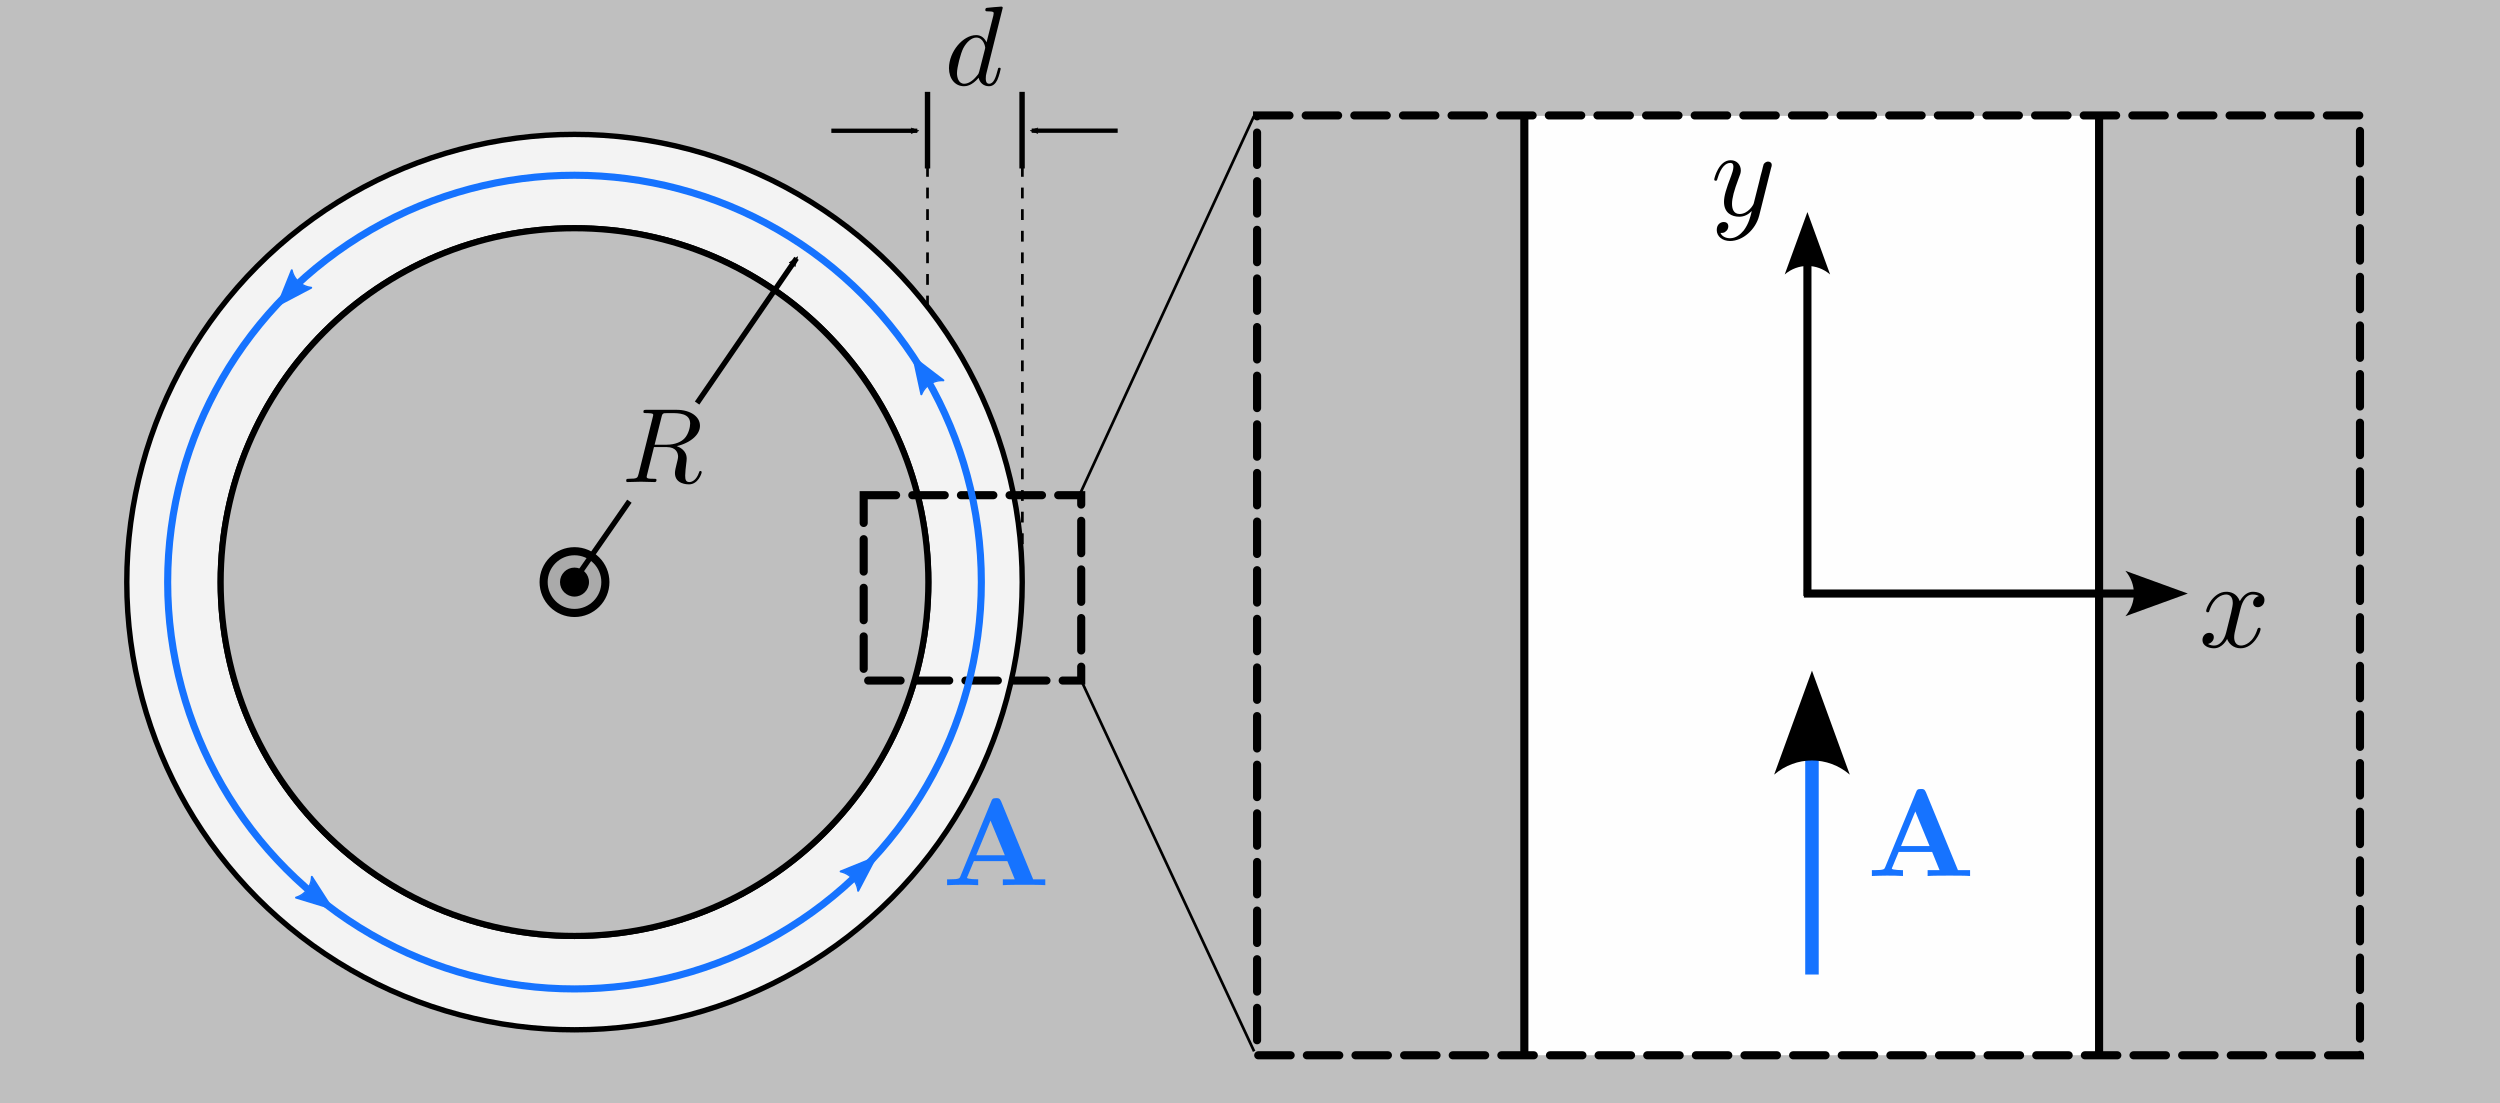 <?xml version="1.0" encoding="UTF-8" standalone="no"?>
<!-- Created with Inkscape (http://www.inkscape.org/) -->

<svg
   width="244.825mm"
   height="108.063mm"
   viewBox="0 0 244.825 108.063"
   version="1.1"
   id="svg8"
   inkscape:version="1.3 (0e150ed6c4, 2023-07-21)"
   sodipodi:docname="annuluszoom.svg"
   xmlns:inkscape="http://www.inkscape.org/namespaces/inkscape"
   xmlns:sodipodi="http://sodipodi.sourceforge.net/DTD/sodipodi-0.dtd"
   xmlns="http://www.w3.org/2000/svg"
   xmlns:svg="http://www.w3.org/2000/svg"
   xmlns:rdf="http://www.w3.org/1999/02/22-rdf-syntax-ns#"
   xmlns:cc="http://creativecommons.org/ns#"
   xmlns:dc="http://purl.org/dc/elements/1.1/"
   xmlns:ns12="http://www.iki.fi/pav/software/textext/">
  <sodipodi:namedview
     id="base"
     pagecolor="#ffffff"
     bordercolor="#666666"
     borderopacity="1.0"
     inkscape:pageopacity="0.0"
     inkscape:pageshadow="2"
     inkscape:zoom="0.5"
     inkscape:cx="389"
     inkscape:cy="242"
     inkscape:document-units="mm"
     inkscape:current-layer="layer1"
     showgrid="false"
     inkscape:window-width="1920"
     inkscape:window-height="1024"
     inkscape:window-x="0"
     inkscape:window-y="0"
     inkscape:window-maximized="1"
     fit-margin-top="0"
     fit-margin-left="0"
     fit-margin-right="0"
     fit-margin-bottom="0"
     inkscape:showpageshadow="2"
     inkscape:pagecheckerboard="0"
     inkscape:deskcolor="#d1d1d1" />
  <defs
     id="defs2">
    <marker
       style="overflow:visible"
       id="ConcaveTriangle"
       refX="0"
       refY="0"
       orient="auto-start-reverse"
       inkscape:stockid="Concave triangle arrow"
       markerWidth="1"
       markerHeight="1"
       viewBox="0 0 1 1"
       inkscape:isstock="true"
       inkscape:collect="always"
       preserveAspectRatio="xMidYMid">
      <path
         transform="scale(0.7)"
         d="M -2,-4 9,0 -2,4 c 2,-2.33 2,-5.66 0,-8 z"
         style="fill:context-stroke;fill-rule:evenodd;stroke:none"
         id="path7" />
    </marker>
    <marker
       inkscape:stockid="Arrow2Mend"
       orient="auto"
       refY="0"
       refX="0"
       id="marker2495"
       style="overflow:visible"
       inkscape:isstock="true">
      <path
         id="path2493"
         style="fill:#0073bd;fill-opacity:1;fill-rule:evenodd;stroke:#0073bd;stroke-width:0.625;stroke-linejoin:round;stroke-opacity:1"
         d="M 8.719,4.034 -2.207,0.016 8.719,-4.002 c -1.745,2.372 -1.735,5.617 -6e-7,8.035 z"
         transform="scale(-0.6)"
         inkscape:connector-curvature="0" />
    </marker>
    <marker
       inkscape:isstock="true"
       style="overflow:visible"
       id="marker2444"
       refX="0"
       refY="0"
       orient="auto"
       inkscape:stockid="Arrow2Mend">
      <path
         transform="scale(-0.6)"
         d="M 8.719,4.034 -2.207,0.016 8.719,-4.002 c -1.745,2.372 -1.735,5.617 -6e-7,8.035 z"
         style="fill:#000000;fill-opacity:1;fill-rule:evenodd;stroke:#000000;stroke-width:0.625;stroke-linejoin:round;stroke-opacity:1"
         id="path2442"
         inkscape:connector-curvature="0" />
    </marker>
    <marker
       inkscape:collect="always"
       inkscape:isstock="true"
       style="overflow:visible"
       id="Arrow2Mend"
       refX="0"
       refY="0"
       orient="auto"
       inkscape:stockid="Arrow2Mend">
      <path
         transform="scale(-0.6)"
         d="M 8.719,4.034 -2.207,0.016 8.719,-4.002 c -1.745,2.372 -1.735,5.617 -6e-7,8.035 z"
         style="fill:#000000;fill-opacity:1;fill-rule:evenodd;stroke:#000000;stroke-width:0.625;stroke-linejoin:round;stroke-opacity:1"
         id="path1450"
         inkscape:connector-curvature="0" />
    </marker>
    <marker
       inkscape:isstock="true"
       style="overflow:visible"
       id="Arrow2Mend-6"
       refX="0"
       refY="0"
       orient="auto"
       inkscape:stockid="Arrow2Mend">
      <path
         transform="scale(-0.6)"
         d="M 8.719,4.034 -2.207,0.016 8.719,-4.002 c -1.745,2.372 -1.735,5.617 -6e-7,8.035 z"
         style="fill:#000000;fill-opacity:1;fill-rule:evenodd;stroke:#000000;stroke-width:0.625;stroke-linejoin:round;stroke-opacity:1"
         id="path1450-2"
         inkscape:connector-curvature="0" />
    </marker>
    <marker
       inkscape:isstock="true"
       style="overflow:visible"
       id="marker2444-7"
       refX="0"
       refY="0"
       orient="auto"
       inkscape:stockid="Arrow2Mend"
       viewBox="0 0 6.808 5.196"
       markerWidth="6.808"
       markerHeight="5.196"
       preserveAspectRatio="xMidYMid">
      <path
         transform="scale(-0.6)"
         d="M 8.719,4.034 -2.207,0.016 8.719,-4.002 c -1.745,2.372 -1.735,5.617 -6e-7,8.035 z"
         style="fill:#000000;fill-opacity:1;fill-rule:evenodd;stroke:#000000;stroke-width:0.625;stroke-linejoin:round;stroke-opacity:1"
         id="path2442-5"
         inkscape:connector-curvature="0" />
    </marker>
    <marker
       style="overflow:visible"
       id="ConcaveTriangle-2"
       refX="0"
       refY="0"
       orient="auto-start-reverse"
       inkscape:stockid="Concave triangle arrow"
       markerWidth="1"
       markerHeight="1"
       viewBox="0 0 1 1"
       inkscape:isstock="true"
       inkscape:collect="always"
       preserveAspectRatio="xMidYMid">
      <path
         transform="scale(0.7)"
         d="M -2,-4 9,0 -2,4 c 2,-2.33 2,-5.66 0,-8 z"
         style="fill:context-stroke;fill-rule:evenodd;stroke:none"
         id="path7-9" />
    </marker>
    <g
       id="id-8dfe12a5-66ef-4940-954e-c435c1244663-0">
      <g
         id="id-8437b309-28d2-4376-aaf9-d20022588913-9" />
      <g
         id="id-ca45fadc-c3e8-4604-b286-6e3fb314c135-3">
        <path
           d="M 3.984,-1.344 C 5.516,-1.469 6.625,-2.391 6.625,-3.406 6.625,-4.438 5.5,-5.344 3.984,-5.469 v -0.547 c 0,-0.344 0,-0.484 0.938,-0.484 H 5.25 v -0.312 c -0.359,0.031 -1.266,0.031 -1.688,0.031 -0.406,0 -1.328,0 -1.688,-0.031 V -6.5 h 0.328 c 0.953,0 0.953,0.125 0.953,0.484 V -5.469 C 1.625,-5.312 0.562,-4.391 0.562,-3.406 c 0,1.031 1.109,1.906 2.594,2.062 v 0.562 c 0,0.328 0,0.469 -0.953,0.469 H 1.875 V 0 c 0.359,-0.031 1.281,-0.031 1.688,-0.031 0.406,0 1.328,0 1.688,0.031 V -0.312 H 4.922 c -0.938,0 -0.938,-0.125 -0.938,-0.469 z M 3.156,-1.578 C 1.734,-1.766 1.562,-2.781 1.562,-3.406 c 0,-0.516 0.094,-1.625 1.594,-1.828 z M 3.984,-5.25 c 1.375,0.172 1.641,1.078 1.641,1.844 0,0.594 -0.141,1.656 -1.641,1.844 z m 0,0"
           id="id-ff06ac9a-fa5d-41d3-a0b1-f7b06bd5a91f-6" />
      </g>
      <g
         id="id-8af40c08-29bc-431c-91d9-4ce3ec689b25-0">
        <path
           d="m 6.844,-3.266 c 0.156,0 0.344,0 0.344,-0.188 C 7.188,-3.656 7,-3.656 6.859,-3.656 h -5.969 c -0.141,0 -0.328,0 -0.328,0.203 0,0.188 0.188,0.188 0.328,0.188 z m 0.016,1.938 c 0.141,0 0.328,0 0.328,-0.203 0,-0.188 -0.188,-0.188 -0.344,-0.188 H 0.891 c -0.141,0 -0.328,0 -0.328,0.188 0,0.203 0.188,0.203 0.328,0.203 z m 0,0"
           id="id-74c93f6d-23f9-488e-95da-92f66a6613f3-6" />
      </g>
      <g
         id="id-04b26ed2-5e42-4226-ae1f-fe8d3849b487-2">
        <path
           d="m 4.578,-3.188 c 0,-0.797 -0.047,-1.594 -0.391,-2.328 -0.453,-0.969 -1.281,-1.125 -1.688,-1.125 -0.609,0 -1.328,0.266 -1.75,1.188 -0.312,0.688 -0.359,1.469 -0.359,2.266 0,0.75 0.031,1.641 0.453,2.406 0.422,0.797 1.156,1 1.641,1 0.531,0 1.297,-0.203 1.734,-1.156 0.312,-0.688 0.359,-1.469 0.359,-2.25 z M 2.484,0 C 2.094,0 1.5,-0.25 1.328,-1.203 1.219,-1.797 1.219,-2.719 1.219,-3.312 c 0,-0.641 0,-1.297 0.078,-1.828 0.188,-1.188 0.938,-1.281 1.188,-1.281 0.328,0 0.984,0.188 1.172,1.172 0.109,0.562 0.109,1.312 0.109,1.938 0,0.75 0,1.422 -0.109,2.062 C 3.5,-0.297 2.938,0 2.484,0 Z m 0,0"
           id="id-8885d53d-cd63-4451-945f-3ad2a31a89d5-6" />
      </g>
    </g>
    <marker
       inkscape:isstock="true"
       style="overflow:visible"
       id="marker2444-2"
       refX="0"
       refY="0"
       orient="auto"
       inkscape:stockid="Arrow2Mend">
      <path
         transform="scale(-0.6)"
         d="M 8.719,4.034 -2.207,0.016 8.719,-4.002 c -1.745,2.372 -1.735,5.617 -6e-7,8.035 z"
         style="fill:#000000;fill-opacity:1;fill-rule:evenodd;stroke:#000000;stroke-width:0.625;stroke-linejoin:round;stroke-opacity:1"
         id="path2442-2"
         inkscape:connector-curvature="0" />
    </marker>
    <marker
       inkscape:isstock="true"
       style="overflow:visible"
       id="marker2444-2-9"
       refX="0"
       refY="0"
       orient="auto"
       inkscape:stockid="Arrow2Mend">
      <path
         transform="scale(-0.6)"
         d="M 8.719,4.034 -2.207,0.016 8.719,-4.002 c -1.745,2.372 -1.735,5.617 -6e-7,8.035 z"
         style="fill:#000000;fill-opacity:1;fill-rule:evenodd;stroke:#000000;stroke-width:0.625;stroke-linejoin:round;stroke-opacity:1"
         id="path2442-2-7"
         inkscape:connector-curvature="0" />
    </marker>
    <marker
       inkscape:isstock="true"
       style="overflow:visible"
       id="marker2444-2-6"
       refX="0"
       refY="0"
       orient="auto"
       inkscape:stockid="Arrow2Mend">
      <path
         transform="scale(-0.6)"
         d="M 8.719,4.034 -2.207,0.016 8.719,-4.002 c -1.745,2.372 -1.735,5.617 -6e-7,8.035 z"
         style="fill:#000000;fill-opacity:1;fill-rule:evenodd;stroke:#000000;stroke-width:0.625;stroke-linejoin:round;stroke-opacity:1"
         id="path2442-2-1"
         inkscape:connector-curvature="0" />
    </marker>
    <marker
       inkscape:isstock="true"
       style="overflow:visible"
       id="marker2444-2-93"
       refX="0"
       refY="0"
       orient="auto"
       inkscape:stockid="Arrow2Mend">
      <path
         transform="scale(-0.6)"
         d="M 8.719,4.034 -2.207,0.016 8.719,-4.002 c -1.745,2.372 -1.735,5.617 -6e-7,8.035 z"
         style="fill:#000000;fill-opacity:1;fill-rule:evenodd;stroke:#000000;stroke-width:0.625;stroke-linejoin:round;stroke-opacity:1"
         id="path2442-2-19"
         inkscape:connector-curvature="0" />
    </marker>
    <g
       id="id-212cef38-51ed-4706-a29d-12d862c67bfa-4">
      <g
         id="id-a383d480-da0c-45dd-9e05-fe6e55367fcf-5" />
      <g
         id="id-9adefec8-bc55-4e77-8461-286747d3c799-0">
        <path
           d="m 4.719,-6.703 c -0.109,-0.25 -0.219,-0.25 -0.391,-0.25 -0.281,0 -0.328,0.078 -0.391,0.25 l -2.469,6 C 1.406,-0.547 1.375,-0.469 0.625,-0.469 H 0.406 V 0 c 0.375,-0.016 0.859,-0.031 1.172,-0.031 0.391,0 0.938,0 1.312,0.031 V -0.469 C 2.875,-0.469 2,-0.469 2,-0.594 c 0,-0.016 0.031,-0.109 0.047,-0.125 l 0.5,-1.203 H 5.219 L 5.812,-0.469 H 4.859 V 0 C 5.25,-0.031 6.188,-0.031 6.625,-0.031 c 0.391,0 1.266,0 1.625,0.031 V -0.469 H 7.281 Z M 3.875,-5.156 5.016,-2.391 h -2.281 z m 0,0"
           id="id-08f82caa-2a20-4c4f-a5da-909465f2dbbb-3" />
      </g>
    </g>
    <marker
       style="overflow:visible"
       id="ConcaveTriangle-6"
       refX="0"
       refY="0"
       orient="auto-start-reverse"
       inkscape:stockid="Concave triangle arrow"
       markerWidth="1"
       markerHeight="1"
       viewBox="0 0 1 1"
       inkscape:isstock="true"
       inkscape:collect="always"
       preserveAspectRatio="xMidYMid">
      <path
         transform="scale(0.7)"
         d="M -2,-4 9,0 -2,4 c 2,-2.33 2,-5.66 0,-8 z"
         style="fill:context-stroke;fill-rule:evenodd;stroke:none"
         id="path7-3" />
    </marker>
  </defs>
  <g
     inkscape:label="Layer 1"
     inkscape:groupmode="layer"
     id="layer1"
     transform="translate(-17.04,-52.52)">
    <rect
       style="opacity:1;fill:#bfbfbf;fill-opacity:1;stroke:none;stroke-width:0.72;stroke-linecap:round;stroke-linejoin:miter;stroke-miterlimit:4;stroke-dasharray:none;stroke-dashoffset:0;stroke-opacity:1"
       id="rect832"
       width="244.825"
       height="108.063"
       x="17.04"
       y="52.52" />
    <path
       inkscape:connector-curvature="0"
       id="path1381"
       d="M 107.872,110.037 V 68.673"
       style="fill:none;fill-rule:evenodd;stroke:#000000;stroke-width:0.265;stroke-linecap:butt;stroke-linejoin:miter;stroke-miterlimit:4;stroke-dasharray:1.058, 1.058;stroke-dashoffset:0;stroke-opacity:1"
       sodipodi:nodetypes="cc" />
    <circle
       style="opacity:1;fill:#f3f3f3;fill-opacity:1;stroke:#000000;stroke-width:0.529;stroke-linecap:round;stroke-linejoin:miter;stroke-miterlimit:4;stroke-dasharray:none;stroke-dashoffset:0;stroke-opacity:1"
       id="path815"
       cx="73.301"
       cy="109.524"
       r="43.845" />
    <circle
       style="opacity:1;fill:#bfbfbf;fill-opacity:1;stroke:#000000;stroke-width:0.606;stroke-linecap:round;stroke-linejoin:miter;stroke-miterlimit:4;stroke-dasharray:none;stroke-dashoffset:0;stroke-opacity:1"
       id="path815-3"
       cx="73.301"
       cy="109.524"
       r="34.653" />
    <circle
       style="fill:#bfbfbf;fill-opacity:1;stroke:#000000;stroke-width:0.606;stroke-linecap:round;stroke-linejoin:miter;stroke-miterlimit:4;stroke-dasharray:none;stroke-dashoffset:0;stroke-opacity:1"
       id="path815-3-5"
       cx="73.301"
       cy="109.524"
       r="34.653" />
    <circle
       style="opacity:1;fill:#aaaaaa;fill-opacity:1;stroke:#000000;stroke-width:0.794;stroke-linecap:round;stroke-linejoin:miter;stroke-miterlimit:4;stroke-dasharray:none;stroke-dashoffset:0;stroke-opacity:1"
       id="path815-3-6"
       cx="73.301"
       cy="109.524"
       r="3.024" />
    <circle
       style="opacity:1;fill:#000000;fill-opacity:1;stroke:none;stroke-width:0.794;stroke-linecap:round;stroke-linejoin:miter;stroke-miterlimit:4;stroke-dasharray:none;stroke-dashoffset:0;stroke-opacity:1"
       id="path815-3-6-7"
       cx="73.301"
       cy="109.524"
       r="1.42" />
    <g
       style="stroke-width:1.443"
       transform="matrix(0.693,0,0,0.693,19.615,29.812)"
       id="g1309">
      <g
         style="font-style:normal;font-variant:normal;font-weight:normal;font-stretch:normal;letter-spacing:normal;word-spacing:normal;text-anchor:start;fill:none;fill-opacity:1;fill-rule:evenodd;stroke:#000000;stroke-width:1.443;stroke-linecap:butt;stroke-linejoin:miter;stroke-miterlimit:10.433;stroke-dasharray:none;stroke-dashoffset:0;stroke-opacity:1"
         word-spacing="normal"
         letter-spacing="normal"
         font-size-adjust="none"
         font-stretch="normal"
         font-weight="normal"
         font-variant="normal"
         font-style="normal"
         stroke-miterlimit="10.433"
         xml:space="preserve"
         transform="matrix(0.3,0,0,-0.3,-52.5,222.75)"
         id="g1307"><path
           style="fill:#000000;stroke-width:0"
           inkscape:connector-curvature="0"
           id="path1305"
           d="m 481.38,423.14 0.47,0.11 0.48,0.12 0.48,0.14 0.48,0.15 0.49,0.16 0.48,0.18 0.48,0.19 0.47,0.2 0.47,0.22 0.47,0.23 0.46,0.24 0.45,0.25 0.43,0.27 0.43,0.28 0.42,0.29 0.4,0.3 0.39,0.31 0.37,0.32 0.36,0.34 0.33,0.35 0.32,0.35 0.29,0.37 0.28,0.38 0.25,0.39 0.22,0.4 0.2,0.41 0.17,0.42 0.15,0.43 0.11,0.44 0.08,0.45 0.05,0.46 0.02,0.47 c 0,4.28 -4.48,7.47 -11,7.47 h -14.2 c -1,0 -1.45,0 -1.45,-1 0,-0.55 0.45,-0.55 1.4,-0.55 0.1,0 1.05,0 1.89,-0.09 0.89,-0.11 1.35,-0.16 1.35,-0.8 0,-0.2 -0.05,-0.36 -0.21,-0.95 l -6.67,-26.75 c -0.5,-1.95 -0.59,-2.34 -4.53,-2.34 -0.91,0 -1.34,0 -1.34,-1 0,-0.55 0.59,-0.55 0.68,-0.55 1.41,0 4.89,0.16 6.29,0.16 1.39,0 4.93,-0.16 6.32,-0.16 0.41,0 1,0 1,1 0,0.55 -0.45,0.55 -1.39,0.55 -1.84,0 -3.25,0 -3.25,0.89 0,0.29 0.11,0.54 0.16,0.84 l 3.28,13.2 h 5.94 l -0.05,1.11 h -5.59 l 3.25,13 c 0.29,1.19 0.43,1.69 1.39,1.85 0.45,0.04 2.04,0.04 3.03,0.04 3.55,0 9.08,0 9.08,-4.93 0,-1.69 -0.8,-5.13 -2.75,-7.07 -1.28,-1.29 -3.92,-2.89 -8.41,-2.89 l 0.05,-1.11 c 4.53,0 5.42,-2.78 5.42,-4.53 0,-0.75 -0.39,-2.28 -0.69,-3.44 -0.36,-1.39 -0.79,-3.23 -0.79,-4.23 0,-5.37 5.96,-5.37 6.62,-5.37 4.23,0 5.97,5.03 5.97,5.73 0,0.59 -0.55,0.59 -0.59,0.59 -0.46,0 -0.55,-0.36 -0.65,-0.7 -1.25,-3.69 -3.39,-4.53 -4.54,-4.53 -1.64,0 -1.99,1.09 -1.99,3.05 0,1.53 0.3,4.07 0.5,5.67 0.1,0.7 0.21,1.64 0.21,2.34 0,3.83 -3.35,5.38 -4.69,5.88 z" /></g>
    </g>
    <g
       style="stroke-width:1.352"
       transform="matrix(0.74,0,0,0.74,47.256,-13.813)"
       id="g1355">
      <g
         style="font-style:normal;font-variant:normal;font-weight:normal;font-stretch:normal;letter-spacing:normal;word-spacing:normal;text-anchor:start;fill:none;fill-opacity:1;fill-rule:evenodd;stroke:#000000;stroke-width:1.352;stroke-linecap:butt;stroke-linejoin:miter;stroke-miterlimit:10.433;stroke-dasharray:none;stroke-dashoffset:0;stroke-opacity:1"
         id="g1353"
         transform="matrix(0.3,0,0,-0.3,-52.5,222.75)"
         xml:space="preserve"
         stroke-miterlimit="10.433"
         font-style="normal"
         font-variant="normal"
         font-weight="normal"
         font-stretch="normal"
         font-size-adjust="none"
         letter-spacing="normal"
         word-spacing="normal"><path
           style="fill:#000000;stroke-width:0"
           inkscape:connector-curvature="0"
           d="m 481.22,440.23 v 0 0.01 0 0.01 0.02 0.01 0.02 0.02 l -0.01,0.02 v 0.02 l -0.01,0.02 v 0.02 l -0.01,0.02 -0.01,0.03 -0.01,0.02 -0.01,0.03 -0.02,0.02 -0.01,0.03 -0.02,0.02 -0.02,0.02 -0.02,0.03 -0.02,0.01 -0.01,0.01 -0.01,0.01 -0.02,0.01 -0.01,0.01 -0.02,0.01 -0.01,0.01 -0.02,0.01 -0.01,0.01 -0.02,0.01 h -0.02 l -0.02,0.01 -0.02,0.01 h -0.02 l -0.02,0.01 -0.03,0.01 h -0.02 -0.02 l -0.03,0.01 h -0.03 -0.02 l -0.03,0.01 h -0.03 -0.03 c -0.75,0 -5.48,-0.46 -6.33,-0.55 -0.4,-0.05 -0.7,-0.3 -0.7,-0.95 0,-0.6 0.45,-0.6 1.2,-0.6 2.39,0 2.49,-0.34 2.49,-0.84 l -0.14,-1 -3,-11.81 c -0.89,1.84 -2.35,3.18 -4.58,3.18 l 0.05,-1.09 c 3.23,0 3.93,-4.08 3.93,-4.37 0,-0.32 -0.09,-0.61 -0.14,-0.86 l -2.5,-9.77 c -0.25,-0.89 -0.25,-0.98 -1,-1.84 -2.18,-2.74 -4.23,-3.53 -5.62,-3.53 -2.49,0 -3.19,2.73 -3.19,4.68 0,2.49 1.59,8.61 2.74,10.91 1.54,2.94 3.79,4.78 5.78,4.78 l -0.05,1.09 c -5.83,0 -12,-7.31 -12,-14.59 0,-4.69 2.73,-7.97 6.62,-7.97 0.99,0 3.49,0.21 6.47,3.74 0.41,-2.1 2.14,-3.74 4.53,-3.74 1.75,0 2.9,1.14 3.69,2.74 0.85,1.79 1.5,4.84 1.5,4.93 0,0.5 -0.45,0.5 -0.59,0.5 -0.5,0 -0.55,-0.2 -0.7,-0.9 -0.85,-3.24 -1.75,-6.17 -3.79,-6.17 -1.34,0 -1.5,1.29 -1.5,2.29 0,1.19 0.1,1.55 0.3,2.39 z"
           id="path1351" /></g>
    </g>
    <path
       inkscape:connector-curvature="0"
       id="path1381-5"
       d="M 117.16,110.037 V 68.673"
       style="fill:none;fill-rule:evenodd;stroke:#000000;stroke-width:0.265;stroke-linecap:butt;stroke-linejoin:miter;stroke-miterlimit:4;stroke-dasharray:1.058, 1.058;stroke-dashoffset:0;stroke-opacity:1"
       sodipodi:nodetypes="cc" />
    <path
       inkscape:connector-curvature="0"
       id="path1398"
       d="m 107.872,61.515 v 7.505"
       style="fill:none;fill-rule:evenodd;stroke:#000000;stroke-width:0.529;stroke-linecap:butt;stroke-linejoin:miter;stroke-miterlimit:4;stroke-dasharray:none;stroke-opacity:1" />
    <path
       inkscape:connector-curvature="0"
       id="path1398-5"
       d="m 117.131,61.515 v 7.505"
       style="fill:none;fill-rule:evenodd;stroke:#000000;stroke-width:0.529;stroke-linecap:butt;stroke-linejoin:miter;stroke-miterlimit:4;stroke-dasharray:none;stroke-opacity:1" />
    <path
       inkscape:connector-curvature="0"
       id="path1421"
       d="m 98.453,65.325 h 8.419"
       style="fill:none;fill-rule:evenodd;stroke:#000000;stroke-width:0.423;stroke-linecap:butt;stroke-linejoin:miter;stroke-miterlimit:4;stroke-dasharray:none;stroke-opacity:1;marker-end:url(#Arrow2Mend)" />
    <path
       inkscape:connector-curvature="0"
       id="path1421-9"
       d="m 126.494,65.317 h -8.419"
       style="fill:none;fill-rule:evenodd;stroke:#000000;stroke-width:0.423;stroke-linecap:butt;stroke-linejoin:miter;stroke-miterlimit:4;stroke-dasharray:none;stroke-opacity:1;marker-end:url(#Arrow2Mend-6)" />
    <path
       inkscape:connector-curvature="0"
       id="path2440"
       d="M 85.307,91.992 95.044,77.817"
       style="fill:none;fill-rule:evenodd;stroke:#000000;stroke-width:0.529;stroke-linecap:butt;stroke-linejoin:miter;stroke-miterlimit:4;stroke-dasharray:none;stroke-opacity:1;marker-end:url(#marker2444)"
       sodipodi:nodetypes="cc" />
    <g
       id="path2440-8"
       style="fill:#1673ff;fill-opacity:1"
       transform="translate(-4.184)">
      <path
         style="color:#000000;fill:#1673ff;fill-opacity:1;fill-rule:evenodd;-inkscape-stroke:none"
         d="m 111.273,87.965 -0.447,0.285 1.207,1.9 0.447,-0.283 z"
         id="path26" />
      <g
         id="g23"
         style="fill:#1673ff;fill-opacity:1">
        <g
           id="path23"
           style="fill:#1673ff;fill-opacity:1">
          <path
             style="color:#000000;fill:#1673ff;fill-opacity:1;fill-rule:evenodd;stroke-linejoin:round;-inkscape-stroke:none"
             d="m 111.452,91.131 -0.782,-3.613 2.936,2.246 c -0.933,-0.064 -1.801,0.49 -2.154,1.367 z"
             id="path24" />
          <path
             style="color:#000000;fill:#1673ff;fill-opacity:1;fill-rule:evenodd;stroke-linejoin:round;-inkscape-stroke:none"
             d="m 110.617,87.436 a 0.099,0.099 0 0 0 -0.043,0.104 l 0.781,3.613 a 0.099,0.099 0 0 0 0.189,0.016 c 0.337,-0.838 1.165,-1.366 2.055,-1.305 a 0.099,0.099 0 0 0 0.066,-0.178 l -2.936,-2.246 a 0.099,0.099 0 0 0 -0.113,-0.004 z m 0.207,0.326 2.564,1.961 c -0.803,0.032 -1.502,0.477 -1.881,1.193 z"
             id="path25" />
        </g>
      </g>
    </g>
    <g
       id="path2440-8-3"
       style="fill:#1673ff;fill-opacity:1"
       transform="translate(-4.184)">
      <path
         style="color:#000000;fill:#1673ff;fill-opacity:1;fill-rule:evenodd;-inkscape-stroke:none"
         d="m 106.283,136.754 -0.805,0.73 0.355,0.393 0.805,-0.73 z"
         id="path18" />
      <g
         id="g15"
         style="fill:#1673ff;fill-opacity:1">
        <g
           id="path15"
           style="fill:#1673ff;fill-opacity:1">
          <path
             style="color:#000000;fill:#1673ff;fill-opacity:1;fill-rule:evenodd;stroke-linejoin:round;-inkscape-stroke:none"
             d="m 103.55,137.861 3.427,-1.385 -1.713,3.275 c -0.095,-0.93 -0.79,-1.691 -1.714,-1.89 z"
             id="path16" />
          <path
             style="color:#000000;fill:#1673ff;fill-opacity:1;fill-rule:evenodd;stroke-linejoin:round;-inkscape-stroke:none"
             d="m 106.939,136.383 -3.426,1.387 a 0.099,0.099 0 0 0 0.016,0.188 c 0.883,0.19 1.546,0.918 1.637,1.805 a 0.099,0.099 0 0 0 0.186,0.035 l 1.713,-3.275 a 0.099,0.099 0 0 0 -0.125,-0.139 z m -0.176,0.287 -1.496,2.859 c -0.168,-0.786 -0.726,-1.399 -1.496,-1.65 z"
             id="path17" />
        </g>
      </g>
    </g>
    <g
       id="path2440-8-2"
       style="fill:#1673ff;fill-opacity:1"
       transform="translate(-4.184)">
      <path
         style="color:#000000;fill:#1673ff;fill-opacity:1;fill-rule:evenodd;-inkscape-stroke:none"
         d="m 52.525,140.244 -0.318,0.422 0.828,0.629 0.32,-0.422 z"
         id="path22" />
      <g
         id="g19"
         style="fill:#1673ff;fill-opacity:1">
        <g
           id="path19"
           style="fill:#1673ff;fill-opacity:1">
          <path
             style="color:#000000;fill:#1673ff;fill-opacity:1;fill-rule:evenodd;stroke-linejoin:round;-inkscape-stroke:none"
             d="m 51.763,138.391 1.995,3.112 -3.535,-1.078 c 0.897,-0.266 1.516,-1.089 1.541,-2.033 z"
             id="path20" />
          <path
             style="color:#000000;fill:#1673ff;fill-opacity:1;fill-rule:evenodd;stroke-linejoin:round;-inkscape-stroke:none"
             d="m 51.736,138.295 a 0.099,0.099 0 0 0 -0.072,0.094 c -0.023,0.903 -0.616,1.686 -1.471,1.939 a 0.099,0.099 0 0 0 0,0.191 l 3.535,1.078 a 0.099,0.099 0 0 0 0.113,-0.148 l -1.996,-3.111 a 0.099,0.099 0 0 0 -0.109,-0.043 z m 0.049,0.314 1.742,2.721 -3.088,-0.943 c 0.742,-0.31 1.241,-0.973 1.346,-1.777 z"
             id="path21" />
        </g>
      </g>
    </g>
    <g
       id="path2440-8-4"
       style="fill:#1673ff;fill-opacity:1"
       transform="translate(-4.184)">
      <path
         style="color:#000000;fill:#1673ff;fill-opacity:1;fill-rule:evenodd;-inkscape-stroke:none"
         d="m 49.51,80.814 -0.818,0.906 0.393,0.355 0.818,-0.908 z"
         id="path14" />
      <g
         id="g11"
         style="fill:#1673ff;fill-opacity:1">
        <g
           id="path11"
           style="fill:#1673ff;fill-opacity:1">
          <path
             style="color:#000000;fill:#1673ff;fill-opacity:1;fill-rule:evenodd;stroke-linejoin:round;-inkscape-stroke:none"
             d="m 51.692,80.699 -3.268,1.724 1.373,-3.43 c 0.189,0.916 0.956,1.602 1.895,1.707 z"
             id="path12" />
          <path
             style="color:#000000;fill:#1673ff;fill-opacity:1;fill-rule:evenodd;stroke-linejoin:round;-inkscape-stroke:none"
             d="m 49.805,78.893 a 0.099,0.099 0 0 0 -0.1,0.062 l -1.373,3.43 a 0.099,0.099 0 0 0 0.137,0.125 l 3.27,-1.723 a 0.099,0.099 0 0 0 -0.035,-0.188 c -0.897,-0.1 -1.629,-0.754 -1.809,-1.627 a 0.099,0.099 0 0 0 -0.09,-0.08 z m 0.01,0.32 c 0.246,0.765 0.864,1.318 1.656,1.49 l -2.855,1.504 z"
             id="path13" />
        </g>
      </g>
    </g>
    <path
       sodipodi:nodetypes="cc"
       inkscape:connector-curvature="0"
       id="path2438-1"
       d="m 72.897,109.924 5.779,-8.322"
       style="fill:none;fill-rule:evenodd;stroke:#000000;stroke-width:0.529;stroke-linecap:butt;stroke-linejoin:miter;stroke-miterlimit:4;stroke-dasharray:none;stroke-opacity:1" />
    <rect
       style="fill:none;stroke:#000000;stroke-width:0.794;stroke-linecap:round;stroke-miterlimit:10;stroke-dasharray:3.175, 1.587;stroke-dashoffset:0;stroke-opacity:1"
       id="rect1"
       width="21.303"
       height="18.153"
       x="101.621"
       y="101.015" />
    <path
       style="fill:none;stroke:#000000;stroke-width:0.265px;stroke-linecap:butt;stroke-linejoin:miter;stroke-opacity:1"
       d="m 122.783,118.854 17.074,36.625"
       id="path1" />
    <path
       style="fill:none;stroke:#000000;stroke-width:0.265px;stroke-linecap:butt;stroke-linejoin:miter;stroke-opacity:1"
       d="M 122.671,101.179 139.834,63.901"
       id="path2" />
    <rect
       style="fill:#fefefe;fill-opacity:1;stroke:none;stroke-width:0.794;stroke-linecap:round;stroke-miterlimit:10;stroke-dasharray:3.175, 1.587;stroke-dashoffset:0;stroke-opacity:1"
       id="rect2"
       width="56.275"
       height="91.986"
       x="166.341"
       y="63.87" />
    <rect
       style="fill:none;stroke:#000000;stroke-width:0.794;stroke-linecap:round;stroke-miterlimit:10;stroke-dasharray:3.175, 1.587;stroke-dashoffset:0;stroke-opacity:1"
       id="rect1-5"
       width="108.009"
       height="92.039"
       x="140.145"
       y="63.825" />
    <path
       style="fill:none;stroke:#000000;stroke-width:0.794;stroke-linecap:butt;stroke-linejoin:miter;stroke-dasharray:none;stroke-opacity:1"
       d="M 166.318,63.985 V 155.803"
       id="path3" />
    <path
       style="fill:none;stroke:#000000;stroke-width:0.794;stroke-linecap:butt;stroke-linejoin:miter;stroke-dasharray:none;stroke-opacity:1"
       d="M 222.603,63.985 V 155.803"
       id="path3-6" />
    <path
       style="fill:none;stroke:#000000;stroke-width:0.794;stroke-linecap:butt;stroke-linejoin:miter;stroke-dasharray:none;stroke-opacity:1;marker-end:url(#ConcaveTriangle)"
       d="M 194.04,110.883 V 78.288"
       id="path4" />
    <path
       style="fill:#1673ff;fill-opacity:1;stroke:#1673ff;stroke-width:1.323;stroke-linecap:butt;stroke-linejoin:miter;stroke-dasharray:none;stroke-opacity:1;marker-end:url(#ConcaveTriangle-6)"
       d="M 194.486,147.956 V 126.529"
       id="path4-2"
       sodipodi:nodetypes="cc" />
    <path
       style="fill:none;stroke:#000000;stroke-width:0.794;stroke-linecap:butt;stroke-linejoin:miter;stroke-dasharray:none;stroke-opacity:1;marker-end:url(#ConcaveTriangle-2)"
       d="m 193.694,110.645 h 32.596"
       id="path4-1" />
    <g
       transform="matrix(1.226,0,0,1.226,232.726,110.472)"
       ns12:version="1.9.0"
       ns12:texconverter="pdflatex"
       ns12:pdfconverter="inkscape"
       ns12:text="$x$"
       ns12:preamble="/usr/share/inkscape/extensions/textext/default_packages.tex"
       ns12:scale="1.9936008197790112"
       ns12:alignment="middle center"
       ns12:stroke-to-path="0"
       ns12:inkscapeversion="1.3"
       id="g8363"
       ns12:jacobian_sqrt="0.703299">
      <defs
         id="id-17629f4d-26c5-4fe7-80c6-780539e716fd">
        <g
           id="id-2098ad14-94d0-4973-a429-c1a02c27bae6">
          <g
             id="id-6c82143e-0690-490e-951b-b9cd42e0d0aa" />
          <g
             id="id-3a74a1b2-27dd-492a-870c-541efa696192">
            <path
               d="M 3.328,-3.016 C 3.391,-3.266 3.625,-4.188 4.312,-4.188 c 0.047,0 0.297,0 0.5,0.125 C 4.531,-4 4.344,-3.766 4.344,-3.516 c 0,0.156 0.109,0.344 0.375,0.344 0.219,0 0.531,-0.172 0.531,-0.578 0,-0.516 -0.578,-0.656 -0.922,-0.656 -0.578,0 -0.922,0.531 -1.047,0.75 -0.25,-0.656 -0.781,-0.75 -1.078,-0.75 -1.031,0 -1.609,1.281 -1.609,1.531 0,0.109 0.109,0.109 0.125,0.109 0.078,0 0.109,-0.031 0.125,-0.109 0.344,-1.062 1,-1.312 1.344,-1.312 0.188,0 0.531,0.094 0.531,0.672 0,0.312 -0.172,0.969 -0.531,2.375 -0.156,0.609 -0.516,1.031 -0.953,1.031 -0.062,0 -0.281,0 -0.5,-0.125 0.25,-0.062 0.469,-0.266 0.469,-0.547 0,-0.266 -0.219,-0.344 -0.359,-0.344 -0.312,0 -0.547,0.25 -0.547,0.578 0,0.453 0.484,0.656 0.922,0.656 0.672,0 1.031,-0.703 1.047,-0.75 0.125,0.359 0.484,0.75 1.078,0.75 1.031,0 1.594,-1.281 1.594,-1.531 0,-0.109 -0.078,-0.109 -0.109,-0.109 -0.094,0 -0.109,0.047 -0.141,0.109 -0.328,1.078 -1,1.312 -1.312,1.312 -0.391,0 -0.547,-0.312 -0.547,-0.656 0,-0.219 0.047,-0.438 0.156,-0.875 z m 0,0"
               id="id-7af3c9a4-c7ba-48ce-baa1-080e12028013" />
          </g>
        </g>
      </defs>
      <g
         fill="#000000"
         fill-opacity="1"
         id="id-c2d4d778-8aeb-43f6-929a-cd8a3463eb16"
         transform="translate(-149.009,-130.359)">
        <g
           transform="translate(148.712,134.765)"
           id="g547">
          <path
             d="M 3.328,-3.016 C 3.391,-3.266 3.625,-4.188 4.312,-4.188 c 0.047,0 0.297,0 0.5,0.125 C 4.531,-4 4.344,-3.766 4.344,-3.516 c 0,0.156 0.109,0.344 0.375,0.344 0.219,0 0.531,-0.172 0.531,-0.578 0,-0.516 -0.578,-0.656 -0.922,-0.656 -0.578,0 -0.922,0.531 -1.047,0.75 -0.25,-0.656 -0.781,-0.75 -1.078,-0.75 -1.031,0 -1.609,1.281 -1.609,1.531 0,0.109 0.109,0.109 0.125,0.109 0.078,0 0.109,-0.031 0.125,-0.109 0.344,-1.062 1,-1.312 1.344,-1.312 0.188,0 0.531,0.094 0.531,0.672 0,0.312 -0.172,0.969 -0.531,2.375 -0.156,0.609 -0.516,1.031 -0.953,1.031 -0.062,0 -0.281,0 -0.5,-0.125 0.25,-0.062 0.469,-0.266 0.469,-0.547 0,-0.266 -0.219,-0.344 -0.359,-0.344 -0.312,0 -0.547,0.25 -0.547,0.578 0,0.453 0.484,0.656 0.922,0.656 0.672,0 1.031,-0.703 1.047,-0.75 0.125,0.359 0.484,0.75 1.078,0.75 1.031,0 1.594,-1.281 1.594,-1.531 0,-0.109 -0.078,-0.109 -0.109,-0.109 -0.094,0 -0.109,0.047 -0.141,0.109 -0.328,1.078 -1,1.312 -1.312,1.312 -0.391,0 -0.547,-0.312 -0.547,-0.656 0,-0.219 0.047,-0.438 0.156,-0.875 z m 0,0"
             id="id-5aaa18c1-86e0-4744-b60f-c47efde279bf" />
        </g>
      </g>
    </g>
    <g
       transform="matrix(1.226,0,0,1.226,184.913,68.209)"
       ns12:version="1.9.0"
       ns12:texconverter="pdflatex"
       ns12:pdfconverter="inkscape"
       ns12:text="$y$"
       ns12:preamble="/usr/share/inkscape/extensions/textext/default_packages.tex"
       ns12:scale="1.9936008197790112"
       ns12:alignment="middle center"
       ns12:stroke-to-path="0"
       ns12:inkscapeversion="1.3"
       id="g5325"
       ns12:jacobian_sqrt="0.703299">
      <defs
         id="id-547e82aa-8488-459c-b580-909c4794a30f">
        <g
           id="id-9bf2bf73-0a05-4ffa-a474-f86a62b40782">
          <g
             id="id-aa82d0d6-1aa0-4b93-bb82-e0f88daa87c6" />
          <g
             id="id-99fff09c-b7ce-4ac9-a7f8-653dca816aae">
            <path
               d="m 4.844,-3.797 c 0.047,-0.141 0.047,-0.156 0.047,-0.234 0,-0.172 -0.141,-0.266 -0.297,-0.266 -0.094,0 -0.25,0.062 -0.344,0.203 -0.016,0.062 -0.109,0.359 -0.141,0.547 -0.078,0.25 -0.141,0.531 -0.203,0.797 l -0.453,1.797 c -0.031,0.141 -0.469,0.844 -1.125,0.844 -0.5,0 -0.609,-0.438 -0.609,-0.812 C 1.719,-1.375 1.891,-2 2.219,-2.875 2.375,-3.281 2.422,-3.391 2.422,-3.594 c 0,-0.438 -0.312,-0.812 -0.812,-0.812 -0.953,0 -1.312,1.453 -1.312,1.531 0,0.109 0.094,0.109 0.109,0.109 0.109,0 0.109,-0.031 0.156,-0.188 0.281,-0.938 0.672,-1.234 1.016,-1.234 0.078,0 0.25,0 0.25,0.312 0,0.25 -0.109,0.516 -0.172,0.703 -0.406,1.062 -0.578,1.625 -0.578,2.094 0,0.891 0.625,1.188 1.219,1.188 0.391,0 0.719,-0.172 1,-0.453 -0.125,0.516 -0.25,1.016 -0.641,1.547 -0.266,0.328 -0.641,0.625 -1.094,0.625 -0.141,0 -0.594,-0.031 -0.766,-0.422 0.156,0 0.297,0 0.422,-0.125 C 1.328,1.203 1.422,1.062 1.422,0.875 1.422,0.562 1.156,0.531 1.062,0.531 0.828,0.531 0.5,0.688 0.5,1.172 c 0,0.5 0.438,0.875 1.062,0.875 1.016,0 2.047,-0.906 2.328,-2.031 z m 0,0"
               id="id-0da992df-ee7a-4825-96e5-cac324f09757" />
          </g>
        </g>
      </defs>
      <g
         fill="#000000"
         fill-opacity="1"
         id="id-aad40518-6429-4ed6-a9ad-dcd566054e05"
         transform="translate(-149.009,-130.359)">
        <g
           transform="translate(148.712,134.765)"
           id="g9747">
          <path
             d="m 4.844,-3.797 c 0.047,-0.141 0.047,-0.156 0.047,-0.234 0,-0.172 -0.141,-0.266 -0.297,-0.266 -0.094,0 -0.25,0.062 -0.344,0.203 -0.016,0.062 -0.109,0.359 -0.141,0.547 -0.078,0.25 -0.141,0.531 -0.203,0.797 l -0.453,1.797 c -0.031,0.141 -0.469,0.844 -1.125,0.844 -0.5,0 -0.609,-0.438 -0.609,-0.812 C 1.719,-1.375 1.891,-2 2.219,-2.875 2.375,-3.281 2.422,-3.391 2.422,-3.594 c 0,-0.438 -0.312,-0.812 -0.812,-0.812 -0.953,0 -1.312,1.453 -1.312,1.531 0,0.109 0.094,0.109 0.109,0.109 0.109,0 0.109,-0.031 0.156,-0.188 0.281,-0.938 0.672,-1.234 1.016,-1.234 0.078,0 0.25,0 0.25,0.312 0,0.25 -0.109,0.516 -0.172,0.703 -0.406,1.062 -0.578,1.625 -0.578,2.094 0,0.891 0.625,1.188 1.219,1.188 0.391,0 0.719,-0.172 1,-0.453 -0.125,0.516 -0.25,1.016 -0.641,1.547 -0.266,0.328 -0.641,0.625 -1.094,0.625 -0.141,0 -0.594,-0.031 -0.766,-0.422 0.156,0 0.297,0 0.422,-0.125 C 1.328,1.203 1.422,1.062 1.422,0.875 1.422,0.562 1.156,0.531 1.062,0.531 0.828,0.531 0.5,0.688 0.5,1.172 c 0,0.5 0.438,0.875 1.062,0.875 1.016,0 2.047,-0.906 2.328,-2.031 z m 0,0"
             id="id-5c06c4b6-383c-4363-bd08-a052a8198493" />
        </g>
      </g>
    </g>
    <g
       transform="matrix(1.226,0,0,1.226,109.788,130.681)"
       ns12:version="1.9.0"
       ns12:texconverter="pdflatex"
       ns12:pdfconverter="inkscape"
       ns12:text="$\\mathbf{A}$"
       ns12:preamble="/usr/share/inkscape/extensions/textext/default_packages.tex"
       ns12:scale="1.9936008197790112"
       ns12:alignment="middle center"
       ns12:stroke-to-path="0"
       ns12:inkscapeversion="1.3"
       id="g8437"
       ns12:jacobian_sqrt="0.703299"
       style="fill:#1673ff;fill-opacity:1">
      <defs
         id="id-d63889a4-2521-4dd2-80c4-2d19cae4287e">
        <g
           id="id-212cef38-51ed-4706-a29d-12d862c67bfa">
          <g
             id="id-a383d480-da0c-45dd-9e05-fe6e55367fcf" />
          <g
             id="id-9adefec8-bc55-4e77-8461-286747d3c799">
            <path
               d="m 4.719,-6.703 c -0.109,-0.25 -0.219,-0.25 -0.391,-0.25 -0.281,0 -0.328,0.078 -0.391,0.25 l -2.469,6 C 1.406,-0.547 1.375,-0.469 0.625,-0.469 H 0.406 V 0 c 0.375,-0.016 0.859,-0.031 1.172,-0.031 0.391,0 0.938,0 1.312,0.031 V -0.469 C 2.875,-0.469 2,-0.469 2,-0.594 c 0,-0.016 0.031,-0.109 0.047,-0.125 l 0.5,-1.203 H 5.219 L 5.812,-0.469 H 4.859 V 0 C 5.25,-0.031 6.188,-0.031 6.625,-0.031 c 0.391,0 1.266,0 1.625,0.031 V -0.469 H 7.281 Z M 3.875,-5.156 5.016,-2.391 h -2.281 z m 0,0"
               id="id-08f82caa-2a20-4c4f-a5da-909465f2dbbb" />
          </g>
        </g>
      </defs>
      <g
         fill="#000000"
         fill-opacity="1"
         id="id-74e2ded7-2591-4e35-89e6-fdfc8552dd70"
         transform="translate(-149.118,-127.812)"
         style="fill:#1673ff;fill-opacity:1">
        <g
           transform="translate(148.712,134.765)"
           id="g9344"
           style="fill:#1673ff;fill-opacity:1">
          <path
             d="m 4.719,-6.703 c -0.109,-0.25 -0.219,-0.25 -0.391,-0.25 -0.281,0 -0.328,0.078 -0.391,0.25 l -2.469,6 C 1.406,-0.547 1.375,-0.469 0.625,-0.469 H 0.406 V 0 c 0.375,-0.016 0.859,-0.031 1.172,-0.031 0.391,0 0.938,0 1.312,0.031 V -0.469 C 2.875,-0.469 2,-0.469 2,-0.594 c 0,-0.016 0.031,-0.109 0.047,-0.125 l 0.5,-1.203 H 5.219 L 5.812,-0.469 H 4.859 V 0 C 5.25,-0.031 6.188,-0.031 6.625,-0.031 c 0.391,0 1.266,0 1.625,0.031 V -0.469 H 7.281 Z M 3.875,-5.156 5.016,-2.391 h -2.281 z m 0,0"
             id="id-8aca63a5-9725-4a38-bd9a-366a2fad2718"
             style="fill:#1673ff;fill-opacity:1" />
        </g>
      </g>
    </g>
    <g
       transform="matrix(1.226,0,0,1.226,200.353,129.783)"
       ns12:version="1.9.0"
       ns12:texconverter="pdflatex"
       ns12:pdfconverter="inkscape"
       ns12:text="$\\mathbf{A}$"
       ns12:preamble="/usr/share/inkscape/extensions/textext/default_packages.tex"
       ns12:scale="1.9936008197790112"
       ns12:alignment="middle center"
       ns12:stroke-to-path="0"
       ns12:inkscapeversion="1.3"
       id="g8437-7"
       ns12:jacobian_sqrt="0.703299"
       style="fill:#1673ff;fill-opacity:1">
      <defs
         id="id-d63889a4-2521-4dd2-80c4-2d19cae4287e-8">
        <g
           id="g28">
          <g
             id="g26" />
          <g
             id="g27">
            <path
               d="m 4.719,-6.703 c -0.109,-0.25 -0.219,-0.25 -0.391,-0.25 -0.281,0 -0.328,0.078 -0.391,0.25 l -2.469,6 C 1.406,-0.547 1.375,-0.469 0.625,-0.469 H 0.406 V 0 c 0.375,-0.016 0.859,-0.031 1.172,-0.031 0.391,0 0.938,0 1.312,0.031 V -0.469 C 2.875,-0.469 2,-0.469 2,-0.594 c 0,-0.016 0.031,-0.109 0.047,-0.125 l 0.5,-1.203 H 5.219 L 5.812,-0.469 H 4.859 V 0 C 5.25,-0.031 6.188,-0.031 6.625,-0.031 c 0.391,0 1.266,0 1.625,0.031 V -0.469 H 7.281 Z M 3.875,-5.156 5.016,-2.391 h -2.281 z m 0,0"
               id="path27" />
          </g>
        </g>
      </defs>
      <g
         fill="#000000"
         fill-opacity="1"
         id="id-74e2ded7-2591-4e35-89e6-fdfc8552dd70-6"
         transform="translate(-149.118,-127.812)"
         style="fill:#1673ff;fill-opacity:1">
        <g
           transform="translate(148.712,134.765)"
           id="g9344-1"
           style="fill:#1673ff;fill-opacity:1">
          <path
             d="m 4.719,-6.703 c -0.109,-0.25 -0.219,-0.25 -0.391,-0.25 -0.281,0 -0.328,0.078 -0.391,0.25 l -2.469,6 C 1.406,-0.547 1.375,-0.469 0.625,-0.469 H 0.406 V 0 c 0.375,-0.016 0.859,-0.031 1.172,-0.031 0.391,0 0.938,0 1.312,0.031 V -0.469 C 2.875,-0.469 2,-0.469 2,-0.594 c 0,-0.016 0.031,-0.109 0.047,-0.125 l 0.5,-1.203 H 5.219 L 5.812,-0.469 H 4.859 V 0 C 5.25,-0.031 6.188,-0.031 6.625,-0.031 c 0.391,0 1.266,0 1.625,0.031 V -0.469 H 7.281 Z M 3.875,-5.156 5.016,-2.391 h -2.281 z m 0,0"
             id="id-8aca63a5-9725-4a38-bd9a-366a2fad2718-0"
             style="fill:#1673ff;fill-opacity:1" />
        </g>
      </g>
    </g>
    <circle
       style="fill:none;fill-opacity:1;stroke:#1673ff;stroke-width:0.697;stroke-linecap:round;stroke-linejoin:miter;stroke-miterlimit:4;stroke-dasharray:none;stroke-dashoffset:0;stroke-opacity:1"
       id="path815-3-5-9"
       cx="73.301"
       cy="109.524"
       r="39.842" />
  </g>
</svg>
